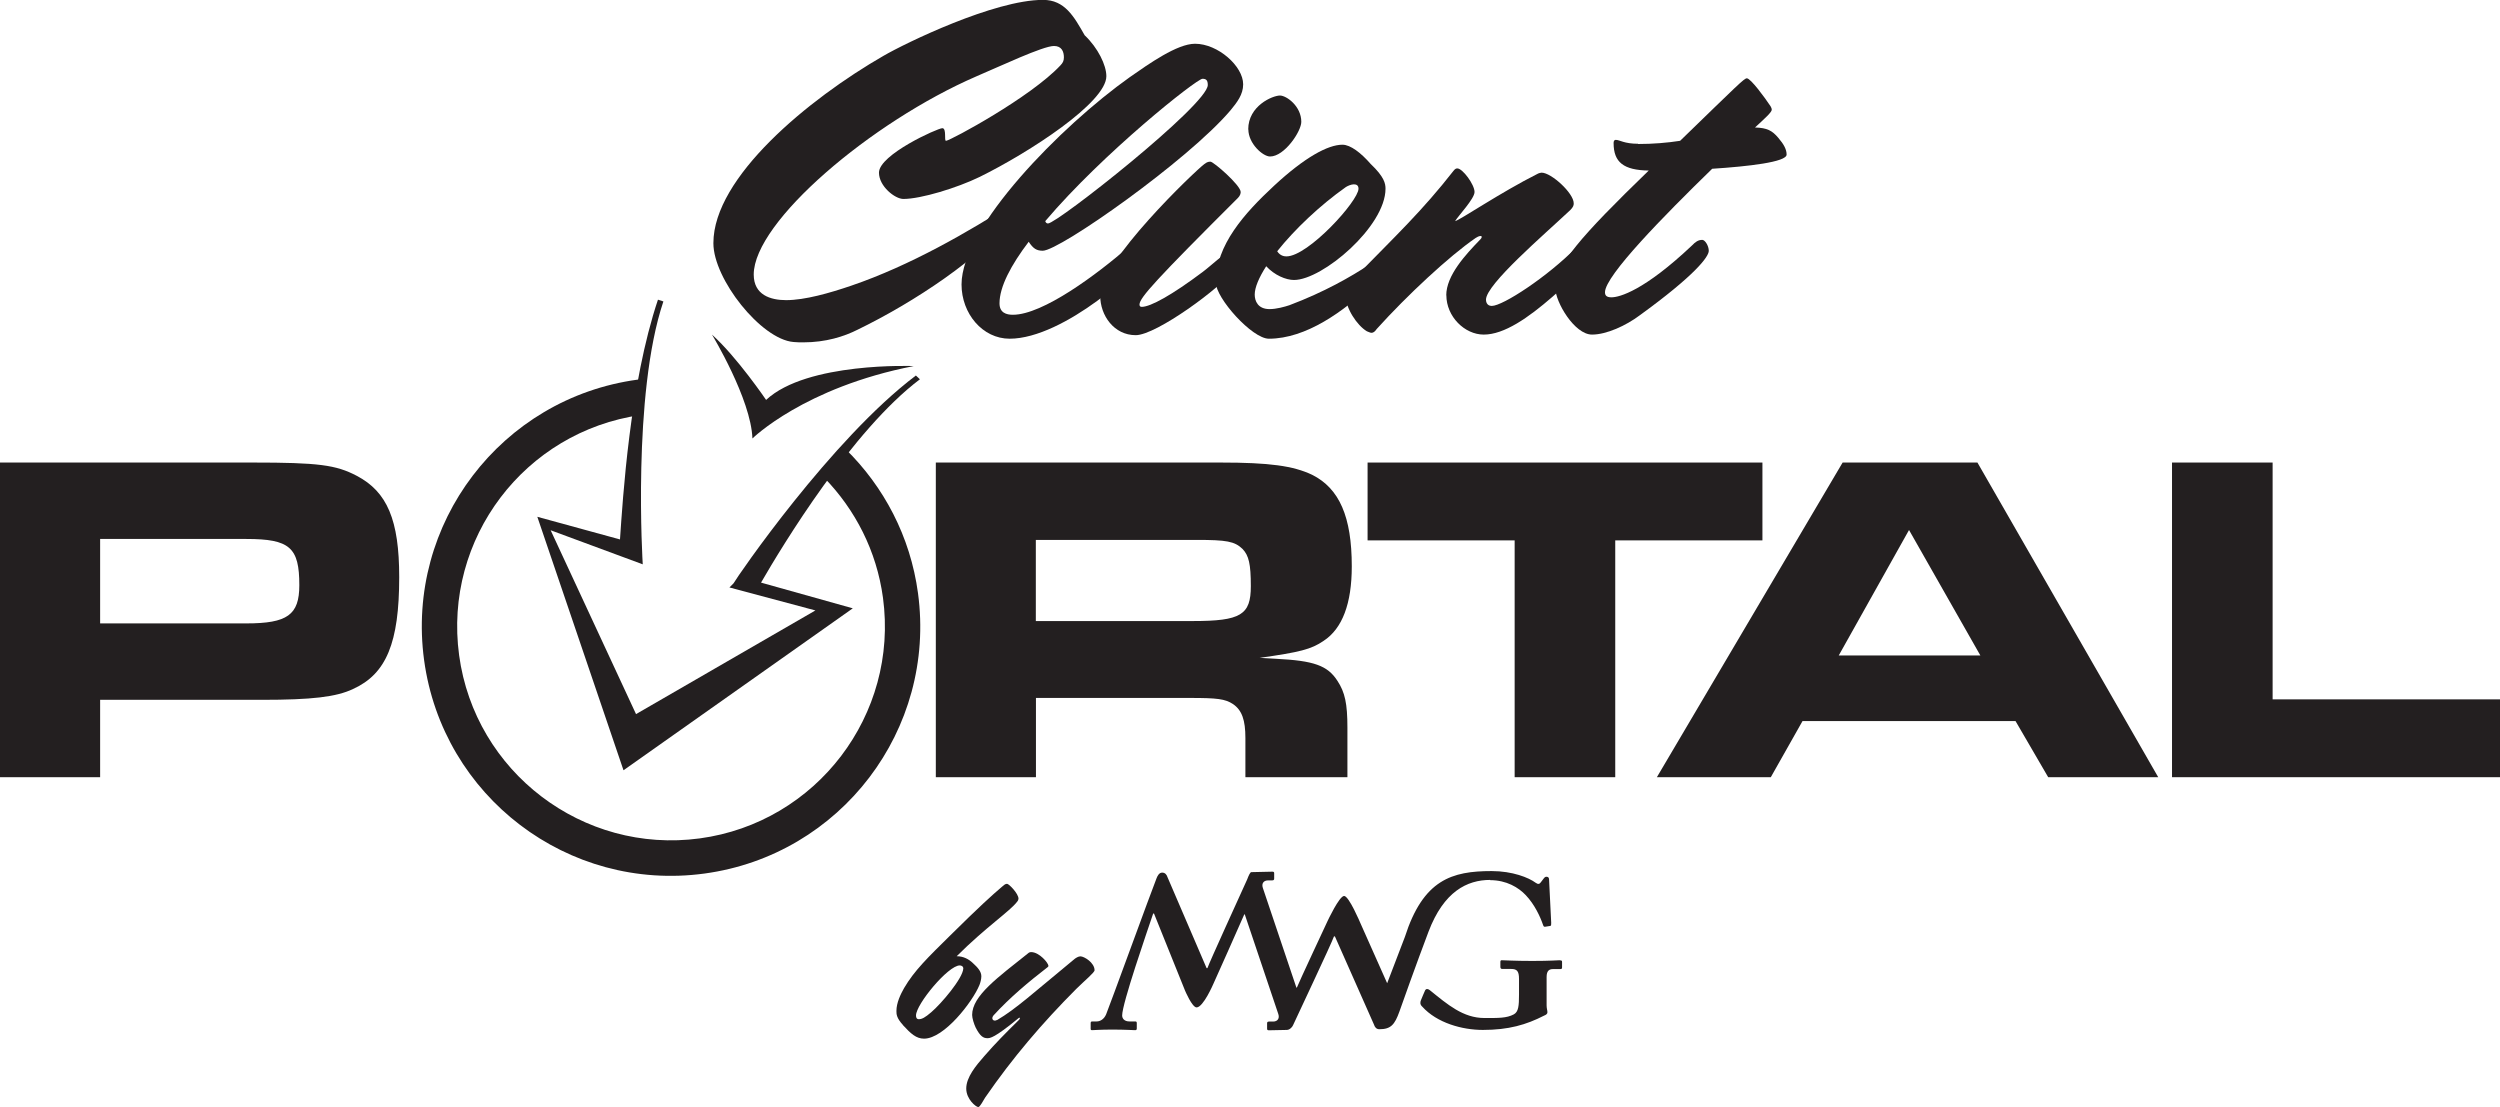 <?xml version="1.0" encoding="UTF-8"?>
<svg id="Layer_1" data-name="Layer 1" xmlns="http://www.w3.org/2000/svg" viewBox="0 0 211.98 93.89">
  <defs>
    <style>
      .cls-1 {
        fill: #231f20;
      }
    </style>
  </defs>
  <g>
    <path class="cls-1" d="M60.49,20.61c0-5.57,8.05-12.21,14.43-15.88,1.84-1.07,9.38-4.74,13.52-4.74,1.84,0,2.62,1.4,3.53,3,1.13,1.07,1.84,2.54,1.84,3.47,0,2.23-6.54,6.47-10.74,8.54-1.91,.93-4.98,1.87-6.47,1.87-.71,0-2.07-1.07-2.07-2.23,0-1.53,4.98-3.77,5.37-3.77s.13,1.1,.32,1.07c.45-.07,7.18-3.7,9.7-6.4,.19-.2,.29-.37,.29-.67,0-.5-.19-.97-.84-.97-.94,0-4.59,1.73-6.57,2.57-8.93,3.87-18.89,12.34-18.89,16.81,0,1.73,1.42,2.17,2.75,2.17,1.58,0,3.69-.6,5.53-1.23,4.98-1.7,9.9-4.54,13.85-7.07,.13-.07,.23-.1,.29-.1s.1,.03,.1,.13c0,.3-.39,1-.52,1.17-2.65,3.47-8.38,7.27-13.2,9.61-1.13,.57-2.68,1.07-4.59,1.07-.26,0-.55,0-.84-.03-2.75-.23-6.79-5.34-6.79-8.37Z"/>
    <path class="cls-1" d="M87.24,20.48c-1.52,2-2.49,3.84-2.49,5.24,0,.8,.58,.97,1.13,.97,2.56,0,7.15-3.44,9.8-5.74,.26-.23,.52-.4,.71-.4s.61,.37,.61,1.03c0,.97-6.79,7.14-11.39,7.14-2.3,0-4.08-2.13-4.08-4.6,0-4.87,8.44-13.44,14.27-17.58,1.62-1.13,4.01-2.83,5.53-2.83,1.94,0,4.08,1.9,4.08,3.44,0,.87-.52,1.53-1.07,2.2-3.59,4.24-14.49,11.91-15.92,11.91-.52,0-.81-.17-1.2-.77Zm1.39-1.73c.03,.1,.1,.2,.23,.2,.78,0,13.55-10.07,13.55-11.74,0-.4-.13-.53-.45-.53-.49,0-8.41,6.27-13.33,12.07Z"/>
    <path class="cls-1" d="M93.29,25.08c0-2.9,7.99-10.54,8.83-11.17,.26-.2,.39-.2,.52-.2,.26,0,2.56,2,2.56,2.57,0,.1-.03,.3-.23,.5-6.89,6.87-8.35,8.47-8.35,9.04,0,.1,.03,.2,.19,.2,.74,0,2.56-1,5.18-2.97,.71-.53,1.84-1.63,2.2-1.63,.32,0,.65,.8,.65,.97,0,.23-.19,.43-.26,.53-1,1.43-6.53,5.5-8.28,5.5-1.84,0-3.01-1.67-3.01-3.34Zm12.55-14.11c0-2,2.07-2.87,2.69-2.87,.55,0,1.81,.9,1.81,2.23,0,.8-1.42,2.94-2.65,2.94-.61,0-1.84-1.1-1.84-2.3Z"/>
    <path class="cls-1" d="M107.36,22.58c-.62,.97-.97,1.8-.97,2.4,0,.53,.26,1.23,1.26,1.23,.58,0,1.29-.2,1.68-.33,5.92-2.23,9.03-5.2,9.32-5.2,.26,0,.29,.2,.29,.33,0,.37-1.29,1.9-2.62,3.14-2.36,2.23-5.56,4.57-8.73,4.57-1.42,0-4.5-3.44-4.5-4.77,0-3.17,2.43-5.87,4.95-8.21,2.59-2.4,4.56-3.47,5.79-3.47,.68,0,1.58,.7,2.39,1.63,1.16,1.1,1.26,1.67,1.26,2.1,0,3.2-5.34,7.74-7.76,7.74-.68,0-1.65-.4-2.36-1.17Zm.94-1.27c.26,.4,.62,.43,.78,.43,1.84,0,6.11-4.7,6.11-5.74,0-.27-.16-.37-.39-.37s-.52,.13-.68,.23c-2.17,1.53-4.33,3.57-5.82,5.44Z"/>
    <path class="cls-1" d="M122.63,25.05c0-1.7,1.65-3.47,2.88-4.74,.03-.03,.13-.13,.13-.23,0-.03-.03-.07-.1-.07-.13,0-.32,.1-.42,.17-2.23,1.53-5.82,4.87-8.38,7.71-.16,.23-.29,.33-.45,.33-.1,0-.23-.07-.39-.13-.84-.5-1.81-1.97-1.81-3.07,0-.4,.29-.97,.68-1.37,3.66-3.74,5.82-5.77,8.48-9.17,.13-.17,.23-.2,.32-.2,.45,0,1.46,1.37,1.46,2,0,.57-1.39,2.03-1.65,2.47,.39-.07,3.79-2.4,7.05-4.04,.1-.03,.19-.07,.29-.07,.81,0,2.72,1.73,2.72,2.6,0,.17-.03,.3-.29,.57-2.2,2.07-7.15,6.3-7.15,7.6,0,.1,.03,.53,.49,.53,.94,0,4.72-2.47,7.18-4.97,.1-.1,.16-.13,.29-.13,.42,0,.74,.5,.74,.93,0,.4-1.1,1.7-3.07,3.4-2.04,1.77-4.08,3.2-5.82,3.2-1.62,0-3.17-1.53-3.17-3.34Z"/>
    <path class="cls-1" d="M138.9,12.21c1.26,0,2.46-.1,3.56-.27,4.92-4.77,5.43-5.3,5.66-5.3,.32,0,1.52,1.63,2.01,2.37,.06,.1,.1,.2,.1,.3,0,.2-.58,.73-1.42,1.5,1.04,.03,1.46,.27,1.97,.87,.49,.57,.71,1,.71,1.43,0,.63-3.23,1-6.31,1.2-4.08,3.97-9.09,9.07-9.09,10.47,0,.27,.13,.43,.55,.43,.68,0,2.78-.57,6.83-4.4,.29-.3,.52-.47,.87-.47,.23,0,.55,.5,.55,.93,0,.5-1.17,2.07-5.86,5.47-1.16,.87-2.81,1.63-4.04,1.63-1.49,0-3.11-2.77-3.11-3.94,0-1.9,2.1-4.34,7.92-9.97-2.13-.03-2.98-.7-2.98-2.33,0-.13,.03-.27,.19-.27,.32,0,.71,.33,1.88,.33Z"/>
  </g>
  <path class="cls-1" d="M126.35,74.63c1.39,0,2.41,.62,3.03,1.28,.73,.77,1.21,1.79,1.46,2.52,.04,.11,.07,.17,.18,.15l.44-.07c.07-.02,.07-.11,.07-.26l-.18-3.65c0-.14-.04-.26-.22-.26-.11,0-.17,.06-.26,.18l-.22,.29c-.11,.15-.22,.2-.44,.04-.59-.44-1.97-.99-3.73-.99-3.37,0-5.8,.72-7.36,5.59l-1.5,3.92-2.28-5.12s-.96-2.28-1.37-2.28-1.4,2.12-1.4,2.12c0,0-2.47,5.28-2.61,5.66l-.04-.02-2.84-8.44c-.13-.38,.07-.64,.44-.64h.35c.13,0,.17-.06,.17-.15v-.46c0-.09-.04-.13-.15-.13-.14,0-1.01,.03-1.79,.04-.09,0-.22,.27-.35,.62-.56,1.24-3.22,7.06-3.37,7.52h-.07l-3.31-7.7c-.07-.22-.2-.4-.46-.4s-.4,.29-.47,.47c-.37,.91-4.1,11.15-4.28,11.55-.18,.42-.51,.6-.8,.6h-.38c-.11,0-.13,.06-.13,.15v.5c0,.05,.04,.09,.11,.09,.14,0,.69-.05,1.72-.05,1.13,0,1.75,.05,1.94,.05,.11,0,.14-.05,.14-.15v-.44c0-.09-.02-.15-.12-.15h-.5c-.44,0-.62-.25-.62-.51,0-1.01,2.09-7.04,2.63-8.64h.07l2.63,6.53s.6,1.43,.98,1.43c.57,0,1.43-2.01,1.43-2.01,0,0,2.47-5.51,2.62-5.89l.04,.02,2.84,8.44c.13,.38-.07,.64-.44,.64h-.35c-.13,0-.16,.06-.16,.15v.46c0,.09,.04,.13,.15,.13,.15,0,.62-.02,1.51-.03,.14,0,.25-.06,.35-.15,.08-.07,.15-.15,.19-.25,.08-.2,3.31-7.02,3.47-7.53h.08l3.31,7.47c.07,.22,.2,.4,.46,.4,.98,0,1.3-.39,1.7-1.5,.2-.57,1.39-3.93,2.47-6.78,1.29-3.39,3.26-4.38,5.23-4.38Zm5.92,6.79c-.19,0-.81,.06-2.34,.06s-2.38-.06-2.6-.06c-.07,0-.11,.03-.11,.15v.42c0,.09,.04,.17,.15,.17h.77c.48,0,.66,.18,.66,.84v1.33c0,.95-.04,1.46-.44,1.68-.62,.33-1.32,.31-2.49,.31-1.81,0-3.12-1.14-4.62-2.35-.23-.18-.36-.1-.41,0-.06,.1-.29,.7-.36,.85-.06,.15-.09,.35,.11,.53,1.26,1.4,3.41,1.98,5.14,1.98,2.19,0,3.69-.44,5.19-1.21,.18-.07,.29-.15,.29-.29s-.07-.33-.07-.58v-2.41c0-.53,.22-.67,.55-.67h.62c.11,0,.14-.04,.14-.15v-.46c0-.1-.04-.13-.18-.13Z"/>
  <g>
    <path class="cls-1" d="M76.57,86.92c-.56-.61-.56-.93-.56-1.2,0-.69,.35-1.41,.65-1.94,.86-1.47,1.98-2.56,3.92-4.47,2.51-2.48,3.51-3.38,4.39-4.13,.16-.14,.27-.24,.42-.24,.16,0,.97,.83,.97,1.26,0,.05-.03,.16-.1,.24-.62,.83-2.68,2.18-5.14,4.64,.58,0,1.04,.26,1.37,.58,.42,.38,.72,.72,.72,1.12,0,.24-.08,.54-.16,.74-.59,1.44-3,4.55-4.7,4.55-.66,0-1.12-.42-1.79-1.15Zm1.34-.5c.26,0,.53-.14,1.05-.59,.85-.72,2.68-2.87,2.72-3.71,0-.18-.16-.26-.3-.26-.99,0-3.71,3.3-3.71,4.24,0,.14,.03,.32,.24,.32Z"/>
    <path class="cls-1" d="M84.55,86.49c1.58-.93,3-2.24,6.58-5.19,.08-.06,.3-.21,.48-.21,.32,0,1.2,.54,1.2,1.18,0,.19-.81,.85-1.55,1.58-2.89,2.9-5.4,5.84-7.73,9.22-.16,.24-.43,.8-.58,.8-.19,0-1.02-.66-1.02-1.57,0-.96,.82-1.94,1.53-2.75,.96-1.1,1.74-1.89,2.94-3.07,.05-.05,.08-.11,.08-.14s-.02-.05-.03-.05c-.03,0-.08,.03-.11,.06-2.03,1.68-2.4,1.68-2.62,1.68-.34,0-.61-.16-.99-.9-.14-.29-.3-.8-.3-1.07,0-1.63,2.19-3.19,4.81-5.28,.05-.03,.11-.05,.19-.05,.7,0,1.47,.93,1.47,1.17,0,.03-.02,.08-.06,.1-1.63,1.26-3.21,2.58-4.6,4.1-.06,.08-.1,.16-.1,.22,0,.13,.08,.22,.22,.22,.05,0,.11-.02,.19-.06Z"/>
  </g>
  <g>
    <path class="cls-1" d="M60.38,28.39s3.3,5.44,3.42,8.79c0,0,4.38-4.33,13.68-6.14,0,0-9.05-.37-12.52,2.87,0,0-2.46-3.62-4.57-5.52Z"/>
    <g>
      <g>
        <path class="cls-1" d="M0,39.22H21.42c5.59,0,7.06,.2,8.82,1.12,2.6,1.36,3.61,3.76,3.61,8.6,0,5.56-1.09,8.2-3.91,9.48-1.43,.68-3.49,.92-7.77,.92H8.49v6.56H0v-26.68Zm20.88,13.64c3.49,0,4.5-.72,4.5-3.24,0-3.2-.8-3.92-4.5-3.92H8.49v7.16h12.39Z"/>
        <path class="cls-1" d="M79.34,39.22h24.15c4.16,0,6.17,.28,7.77,1.04,2.31,1.16,3.36,3.56,3.36,7.76,0,3.16-.8,5.28-2.39,6.32-1.05,.72-2.02,.96-5.42,1.44l1.39,.08c3.19,.16,4.37,.56,5.21,1.88,.63,.96,.84,1.92,.84,3.96v4.2h-8.65v-3.32c0-1.52-.29-2.36-1.05-2.88-.67-.44-1.34-.52-3.65-.52h-13.06v6.72h-8.49v-26.68Zm21.8,13.44c4.08,0,4.92-.52,4.92-2.96,0-1.88-.17-2.6-.71-3.16-.67-.64-1.34-.76-3.91-.76h-13.61v6.88h13.32Z"/>
        <path class="cls-1" d="M128.44,45.82h-12.48v-6.6h33.48v6.6h-12.48v20.08h-8.53v-20.08Z"/>
        <path class="cls-1" d="M156.24,39.22h11.43l15.33,26.68h-9.33l-2.77-4.76h-18.06l-2.69,4.76h-9.66l15.75-26.68Zm11.68,16.36l-6.05-10.64-5.96,10.64h12.01Z"/>
        <path class="cls-1" d="M184.17,39.22h8.53v20.08h19.28v6.6h-27.81v-26.68Z"/>
      </g>
      <path class="cls-1" d="M71.7,38.07l-1.8,2.45c2.61,2.69,4.43,6.18,4.97,10.17,1.34,9.91-5.63,19.06-15.54,20.4s-19.06-5.63-20.4-15.53,5.56-18.96,15.39-20.37l.2-3.04c-.15,.02-.3,.02-.46,.04-11.56,1.57-19.67,12.21-18.1,23.78s12.21,19.67,23.77,18.1c11.56-1.57,19.67-12.21,18.11-23.77-.65-4.83-2.91-9.05-6.14-12.22Z"/>
      <path class="cls-1" d="M52.87,65.32l-7.31-21.5,7.01,1.92c.24-3.44,.82-13.18,3.22-20.33l.46,.15c-2.66,7.9-1.75,22.29-1.75,22.29l-7.81-2.89,7.24,15.59,15.21-8.79-7.29-1.95,.35-.35c.3-.55,8.28-12.2,15.46-17.62l.34,.32c-5.72,4.31-11.64,14.07-13.47,17.24l7.78,2.18-19.44,13.73Z"/>
    </g>
  </g>
</svg>